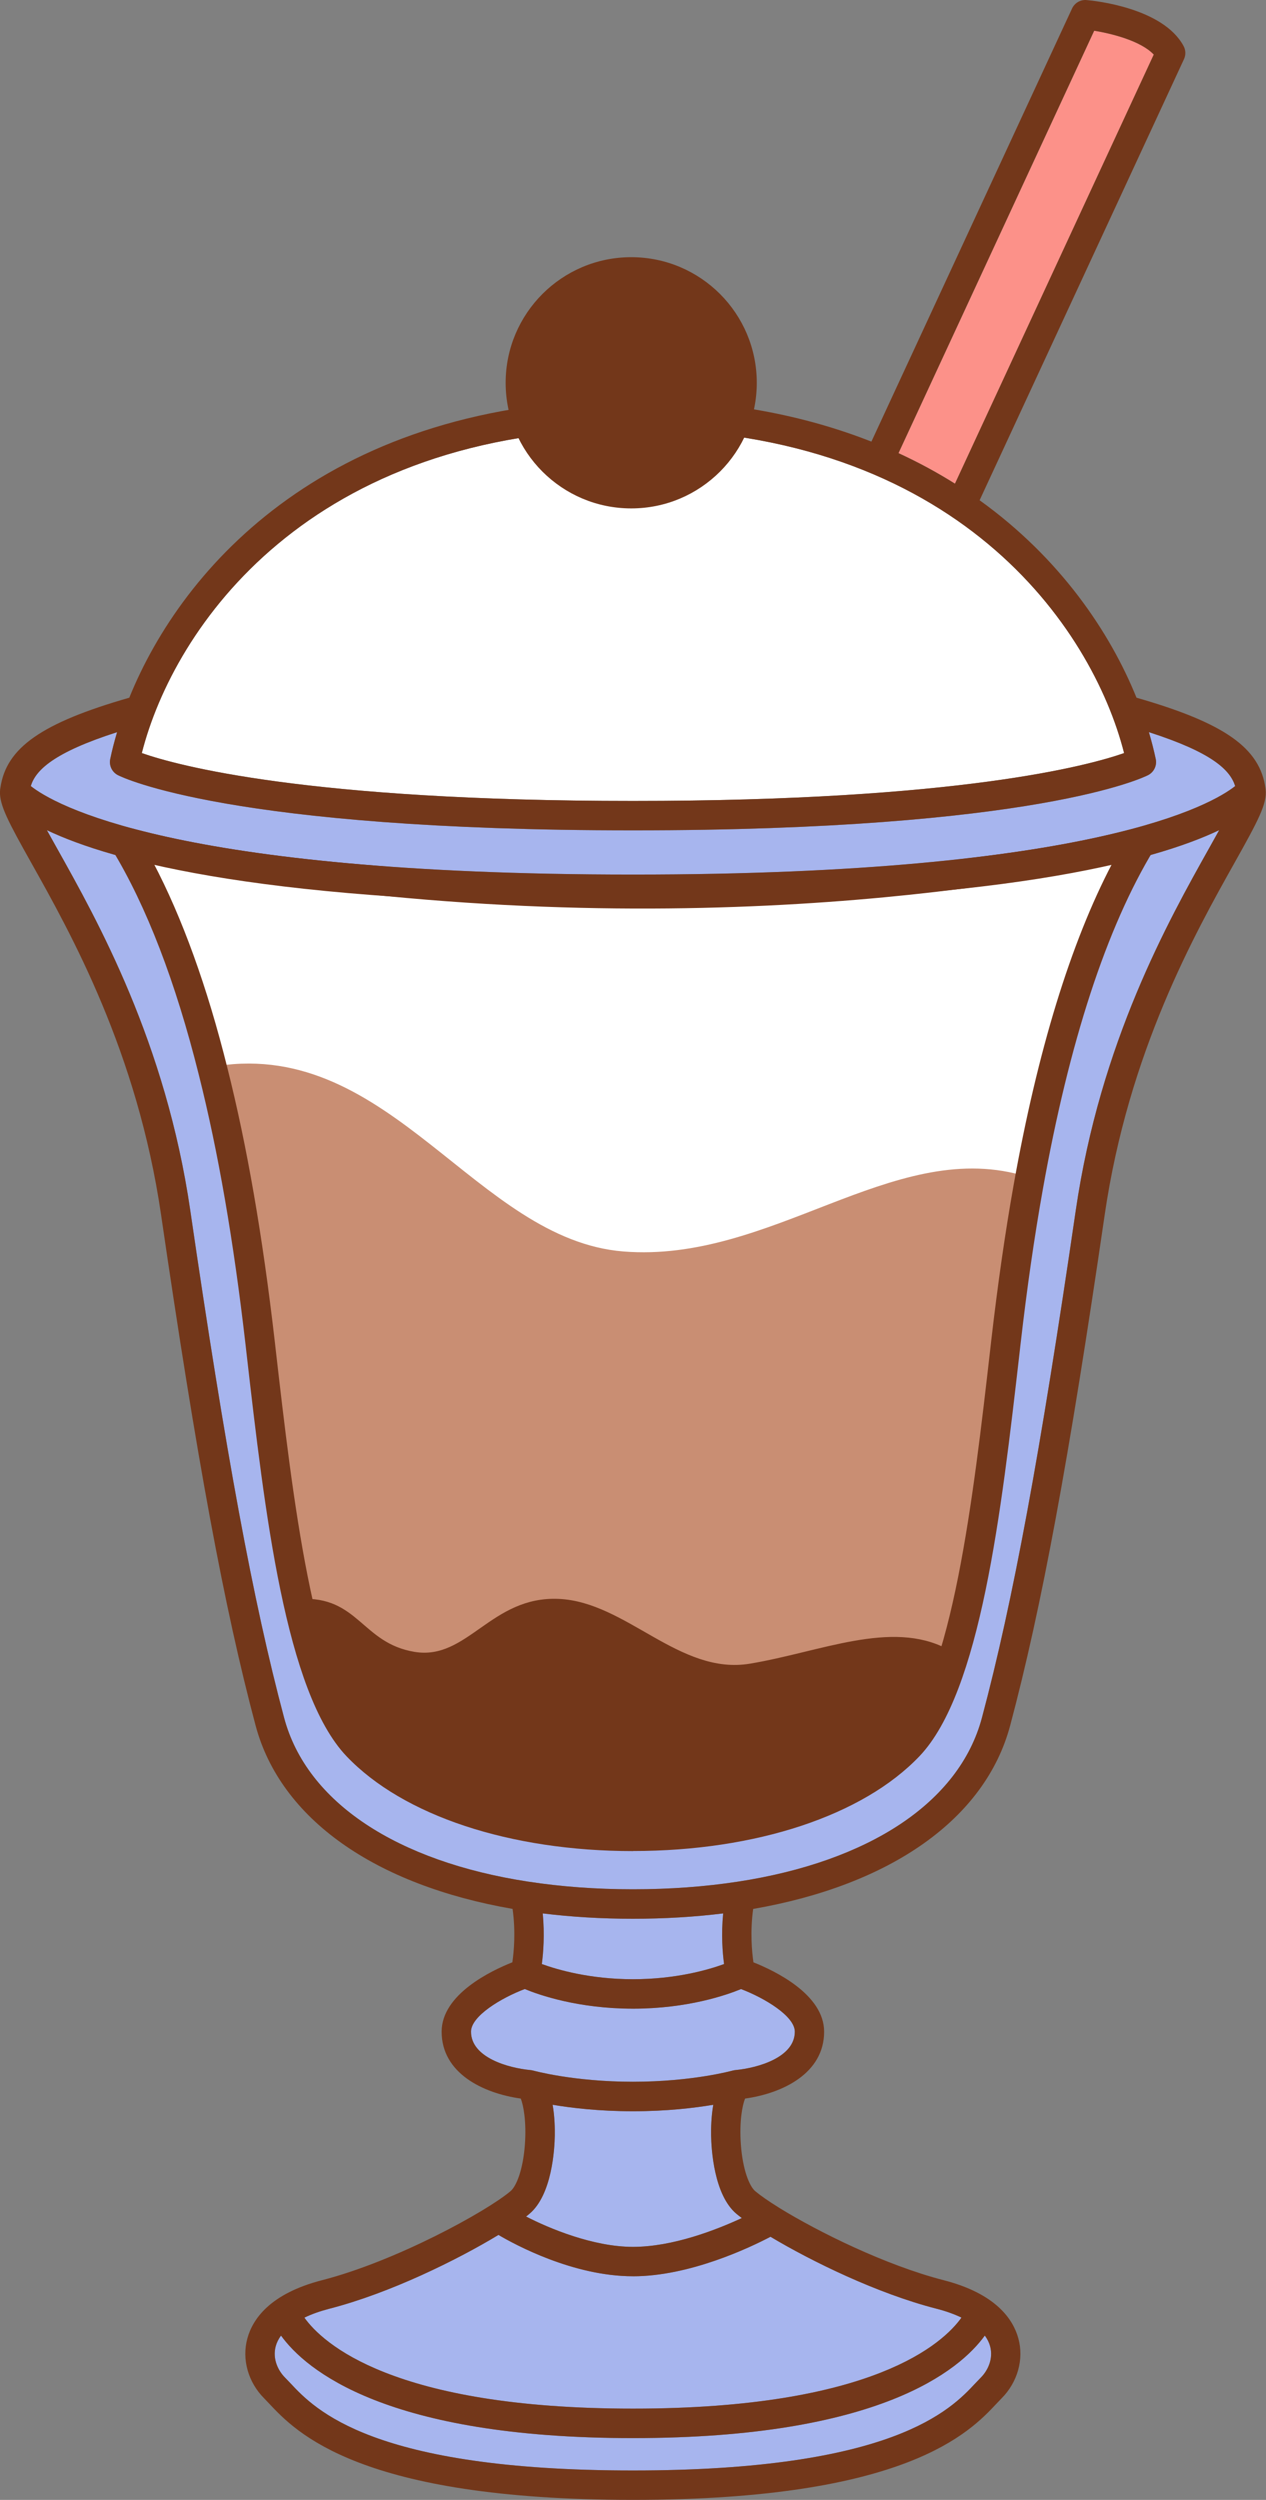 <?xml version="1.0" encoding="UTF-8"?>
<svg id="Layer_2" data-name="Layer 2" xmlns="http://www.w3.org/2000/svg" viewBox="0 0 333.99 659.14">
  <rect x="0" y="0" width="333.99" height="659.14" fill="#808080" stroke="none"/>
  <defs>
    <style>
      .cls-1 {
        fill: #c98e73;
      }

      .cls-1, .cls-2, .cls-3, .cls-4, .cls-5 {
        stroke-width: 0px;
      }

      .cls-2 {
        fill: #fff;
      }

      .cls-3 {
        fill: #fc9189;
      }

      .cls-4 {
        fill: #a7b5ee;
      }

      .cls-5 {
        fill: #73371a;
      }
    </style>
  </defs>
  <g id="objects">
    <g>
      <path class="cls-4" d="m321.64,218.88c-.85,1.54-1.75,3.14-2.64,4.73-10.75,19.16-28.73,51.23-35.2,95.54-9.38,64.25-16.55,103.01-24.75,133.76-5.96,22.35-29.79,37.91-64.39,43.22-.03,0-.05,0-.08.01-8.57,1.31-17.8,2-27.58,2s-19.02-.69-27.59-2.01c-.01,0-.03,0-.04,0-34.62-5.31-58.46-20.87-64.42-43.22-8.2-30.75-15.37-69.5-24.75-133.76-6.47-44.32-24.46-76.39-35.2-95.55-.89-1.59-1.79-3.19-2.64-4.73,17.17,8.18,58.3,19.47,154.65,19.47s137.48-11.29,154.65-19.47Z"/>
      <path class="cls-2" d="m32.89,222c10.28,16.91,17.79,38.32,23.32,60.48,6.21,24.69,9.95,50.28,12.41,71.55,4.64,40.37,10.08,90.06,25.6,106.36,15.53,16.3,44.61,23.8,72.76,23.8s57.25-7.5,72.78-23.8c15.53-16.3,20.96-65.99,25.6-106.36,1.44-12.55,3.34-26.6,5.92-41.07,5.73-32.11,14.83-66.32,29.81-90.96,0,0-116.14,31.01-268.2,0Z"/>
      <path class="cls-1" d="m56.21,282.48c6.21,24.69,9.95,50.28,12.41,71.55,2.56,22.27,5.36,47.36,9.97,68.12,3.74,16.89,8.66,30.93,15.64,38.24,15.53,16.3,44.61,23.8,72.76,23.8s57.25-7.5,72.78-23.8c4.61-4.83,8.32-12.61,11.4-22.2,7.28-22.75,10.95-55.76,14.21-84.16,1.44-12.55,3.34-26.6,5.92-41.07l-2.02-3.18c-34.16-9.32-65.99,23.29-104.81,20.19-38.82-3.11-61.33-55.9-107.14-48.91l-1.1,1.43Z"/>
      <path class="cls-5" d="m166.99,488.07c-32.41,0-60.66-9.35-75.57-25.01-16.12-16.92-21.57-64.36-26.38-106.21l-.27-2.38c-3.16-27.46-7.19-50.7-12.31-71.05-6.12-24.52-13.81-44.5-22.88-59.41-.8-1.32-.75-2.99.14-4.25.89-1.26,2.42-1.91,3.95-1.57,149.33,30.45,265.27.35,266.43.05,1.53-.41,3.16.15,4.11,1.42.95,1.27,1.03,2.99.21,4.34-12.51,20.57-22.37,50.73-29.31,89.62-2.25,12.63-4.18,25.99-5.88,40.83l-.27,2.38c-4.81,41.85-10.26,89.29-26.38,106.21-14.91,15.66-43.17,25.01-75.58,25.01ZM40.43,227.44c7.64,14.52,14.21,32.67,19.55,54.09,5.2,20.67,9.29,44.24,12.5,72.05l.27,2.39c4.44,38.63,9.96,86.7,24.28,101.74,13.48,14.15,39.63,22.6,69.95,22.6s56.49-8.45,69.96-22.6c14.33-15.04,19.85-63.12,24.28-101.74l.27-2.39c1.73-15,3.67-28.51,5.95-41.31,6.29-35.26,15-63.64,25.94-84.53-29.25,6.21-129.14,23.32-252.98-.31Z"/>
      <path class="cls-5" d="m78.59,422.15c3.74,16.89,8.66,30.93,15.64,38.24,15.53,16.3,44.61,23.8,72.76,23.8s57.25-7.5,72.78-23.8c4.61-4.83,8.32-12.61,11.4-22.2l-1.3-3.42c-14.75-7.76-33.38.78-52.02,3.88-18.63,3.11-32.61-16.3-50.46-17.08-17.86-.78-24.07,16.3-38.04,13.97-13.97-2.33-14.75-14.75-30.28-13.97l-.47.57Z"/>
      <path class="cls-4" d="m166.99,529.61c14.42,0,24.74-3.61,28.52-5.17,6.17,2.35,14.18,7.12,14.18,11.24,0,6.82-9.84,9.57-15.66,10.12-.22.02-.44.06-.66.12-.01,0-.03,0-.04,0-.1.03-10.65,2.96-26.35,2.96s-26.24-2.93-26.35-2.96c-.01,0-.03,0-.04,0-.21-.06-.43-.1-.66-.12-5.82-.55-15.66-3.3-15.66-10.12,0-4.14,8.01-8.91,14.18-11.25,3.77,1.56,14.09,5.17,28.52,5.17Z"/>
      <path class="cls-4" d="m203.28,589.76c10.84,6.48,28.17,14.96,43.76,18.96,2.51.64,4.72,1.44,6.62,2.35-4.77,6.71-23.21,24-86.67,24s-81.95-17.34-86.68-23.99c1.9-.92,4.12-1.71,6.63-2.36,15.98-4.11,33.79-12.92,44.57-19.45,4.3,2.54,19.69,10.9,35.48,10.9,14.95,0,30.75-7.52,36.29-10.42Z"/>
      <path class="cls-4" d="m259.82,615.81c.65.89,1.12,1.82,1.39,2.8.92,3.38-.66,6.5-2.46,8.29-.44.44-.92.95-1.44,1.5-6.45,6.88-21.54,22.98-90.33,22.98s-83.88-16.1-90.33-22.98c-.52-.56-1-1.06-1.44-1.5-1.79-1.79-3.38-4.91-2.46-8.29.27-.98.74-1.91,1.39-2.8,6.58,9.09,27.81,27.03,92.83,27.03s86.25-17.95,92.83-27.03Z"/>
      <path class="cls-4" d="m138.8,584.41c.32-.25.62-.48.88-.71,5.97-5.01,6.63-17.06,6.69-20.63.03-1.84-.02-4.98-.57-8.12,4.98.84,12.28,1.71,21.19,1.71s16.21-.87,21.19-1.71c-.55,3.14-.6,6.28-.57,8.12.06,3.57.72,15.63,6.69,20.64.41.34.88.71,1.42,1.11-6.69,3.1-18.19,7.6-28.73,7.6s-22.26-4.93-28.19-8Z"/>
      <path class="cls-3" d="m237.04,119.48l51.63-111.38c4.71.77,12.34,2.69,15.72,6.29l-52.45,113.14c-4.62-2.9-9.58-5.6-14.9-8.05Z"/>
      <path class="cls-2" d="m37.42,198.56c8.43-33.18,44.14-85.42,129.57-85.42s121.14,52.24,129.57,85.42c-9.24,3.24-43.45,12.62-129.57,12.62s-120.3-9.37-129.57-12.62Z"/>
      <path class="cls-4" d="m166.99,521.85c-11.39,0-19.96-2.52-24.04-4,.4-3,.77-7.79.24-13.35,7.53.93,15.48,1.41,23.8,1.41s16.27-.48,23.8-1.41c-.54,5.55-.17,10.35.24,13.35-4.08,1.49-12.65,4-24.04,4Z"/>
      <path class="cls-4" d="m30.9,193.05c-.73,2.45-1.34,4.82-1.81,7.09-.36,1.71.47,3.45,2.03,4.25,1.16.59,29.59,14.55,135.88,14.55s134.72-13.96,135.88-14.55c1.56-.8,2.39-2.54,2.03-4.25-.48-2.27-1.08-4.64-1.81-7.09,16.74,5.38,21.45,10,22.76,14.22-5.86,4.65-37.01,23.33-158.85,23.33S13.95,211.89,8.13,207.26c1.28-4.17,5.95-8.81,22.77-14.21Z"/>
      <path class="cls-5" d="m0,208.64c-.18,3.65,2.34,8.32,8.2,18.77,10.48,18.69,28.03,49.97,34.29,92.87,9.43,64.57,16.65,103.58,24.93,134.64,6.6,24.75,31.62,42.11,67.81,48.39.84,6.06.34,11.34-.06,14.08-5.52,2.18-18.66,8.42-18.66,18.29,0,10.93,10.86,16.23,20.88,17.64.71,1.78,1.52,6.11,1.09,12.08-.49,6.73-2.26,11.05-3.81,12.35-6.47,5.43-30.24,18.45-49.68,23.45-13.81,3.55-18.35,10.31-19.73,15.36-1.51,5.51.2,11.57,4.45,15.82.39.39.8.83,1.26,1.32,7.14,7.61,23.85,25.43,95.99,25.43s88.86-17.82,95.99-25.43c.46-.49.88-.93,1.26-1.32,4.25-4.25,5.96-10.32,4.45-15.82-1.38-5.05-5.92-11.81-19.73-15.36-15.22-3.91-33.09-12.74-43.24-19-.08-.06-.17-.1-.25-.16-2.69-1.67-4.82-3.15-6.18-4.29-1.55-1.3-3.32-5.62-3.81-12.35-.43-5.96.38-10.28,1.11-12.08,10.01-1.4,20.86-6.71,20.86-17.63,0-9.87-13.13-16.11-18.65-18.29-.4-2.75-.9-8.06-.07-14.08,36.19-6.28,61.21-23.65,67.81-48.39,8.28-31.06,15.51-70.07,24.93-134.64,6.26-42.9,23.81-74.18,34.29-92.87,6.15-10.97,8.63-15.56,8.16-19.31,0-.05-.02-.1-.02-.15,0,0,0-.01,0-.02-1.42-10.7-10.73-17.29-34.04-23.98-6.99-17.26-20.12-36.78-41.39-52.06l53.91-116.29c.52-1.12.48-2.41-.11-3.49C306.77,2.04,288.72.19,286.68.02c-1.63-.16-3.17.75-3.86,2.23l-52.93,114.19c-17.36-6.84-38.14-11.07-62.9-11.07-80,0-118.82,43.89-132.88,78.59C11,190.6,1.65,197.14.11,207.68c-.07.31-.11.63-.1.96Zm251.93-81.11c-4.62-2.9-9.58-5.6-14.9-8.05l51.63-111.38c4.71.77,12.34,2.69,15.72,6.29l-52.45,113.14Zm44.62,71.03c-9.24,3.24-43.45,12.62-129.57,12.62s-120.3-9.37-129.57-12.62c8.43-33.18,44.14-85.42,129.57-85.42s121.14,52.24,129.57,85.42Zm-100.84,386.26c-6.69,3.1-18.19,7.6-28.73,7.6s-22.26-4.93-28.19-8c.32-.25.62-.48.88-.71,5.97-5.01,6.63-17.06,6.69-20.63.03-1.84-.02-4.98-.57-8.12,4.98.84,12.28,1.71,21.19,1.71s16.21-.87,21.19-1.71c-.55,3.14-.6,6.28-.57,8.12.06,3.57.72,15.63,6.69,20.64.41.34.88.71,1.42,1.11Zm-28.73,58.02c65.02,0,86.25-17.95,92.83-27.03.65.89,1.12,1.82,1.39,2.8.92,3.38-.66,6.5-2.46,8.29-.44.44-.92.95-1.44,1.5-6.45,6.88-21.54,22.98-90.33,22.98s-83.88-16.1-90.33-22.98c-.52-.56-1-1.06-1.44-1.5-1.79-1.79-3.38-4.91-2.46-8.29.27-.98.74-1.91,1.39-2.8,6.58,9.09,27.81,27.03,92.83,27.03Zm0-42.66c14.95,0,30.75-7.52,36.29-10.42,10.84,6.48,28.17,14.96,43.76,18.96,2.51.64,4.72,1.44,6.62,2.35-4.77,6.71-23.21,24-86.67,24s-81.95-17.34-86.68-23.99c1.9-.92,4.12-1.71,6.63-2.36,15.98-4.11,33.79-12.92,44.57-19.45,4.3,2.54,19.69,10.9,35.48,10.9Zm-28.52-75.73c3.77,1.56,14.09,5.17,28.52,5.17s24.74-3.61,28.52-5.17c6.17,2.35,14.18,7.12,14.18,11.24,0,6.82-9.84,9.57-15.66,10.12-.22.02-.44.06-.66.12-.01,0-.03,0-.04,0-.1.03-10.65,2.96-26.35,2.96s-26.24-2.93-26.35-2.96c-.01,0-.03,0-.04,0-.21-.06-.43-.1-.66-.12-5.82-.55-15.66-3.3-15.66-10.12,0-4.14,8.01-8.91,14.18-11.25Zm52.56-6.6c-4.08,1.49-12.65,4-24.04,4s-19.96-2.52-24.04-4c.4-3,.77-7.79.24-13.35,7.53.93,15.48,1.41,23.8,1.41s16.27-.48,23.8-1.41c-.54,5.55-.17,10.35.24,13.35ZM12.34,218.88c17.17,8.18,58.3,19.47,154.65,19.47s137.48-11.29,154.65-19.47c-.85,1.54-1.75,3.14-2.64,4.73-10.75,19.16-28.73,51.23-35.2,95.54-9.38,64.25-16.55,103.01-24.75,133.76-5.96,22.35-29.79,37.91-64.39,43.22-.03,0-.05,0-.08.01-8.57,1.31-17.8,2-27.58,2s-19.02-.69-27.59-2.01c-.01,0-.03,0-.04,0-34.62-5.31-58.46-20.87-64.42-43.22-8.2-30.75-15.37-69.5-24.75-133.76-6.47-44.32-24.46-76.39-35.2-95.55-.89-1.59-1.79-3.19-2.64-4.73Zm-4.22-11.63c1.28-4.17,5.95-8.81,22.77-14.21-.73,2.45-1.34,4.82-1.81,7.09-.36,1.71.47,3.45,2.03,4.25,1.16.59,29.59,14.55,135.88,14.55s134.72-13.96,135.88-14.55c1.56-.8,2.39-2.54,2.03-4.25-.48-2.27-1.08-4.64-1.81-7.09,16.74,5.38,21.45,10,22.76,14.22-5.86,4.65-37.01,23.33-158.85,23.33S13.95,211.89,8.13,207.26Z"/>
      <path class="cls-5" d="m133.4,100.93c0,18.29,14.83,33.12,33.13,33.12s33.12-14.83,33.12-33.12-14.83-33.12-33.12-33.12-33.13,14.83-33.13,33.12Z"/>
    </g>
  </g>
</svg>